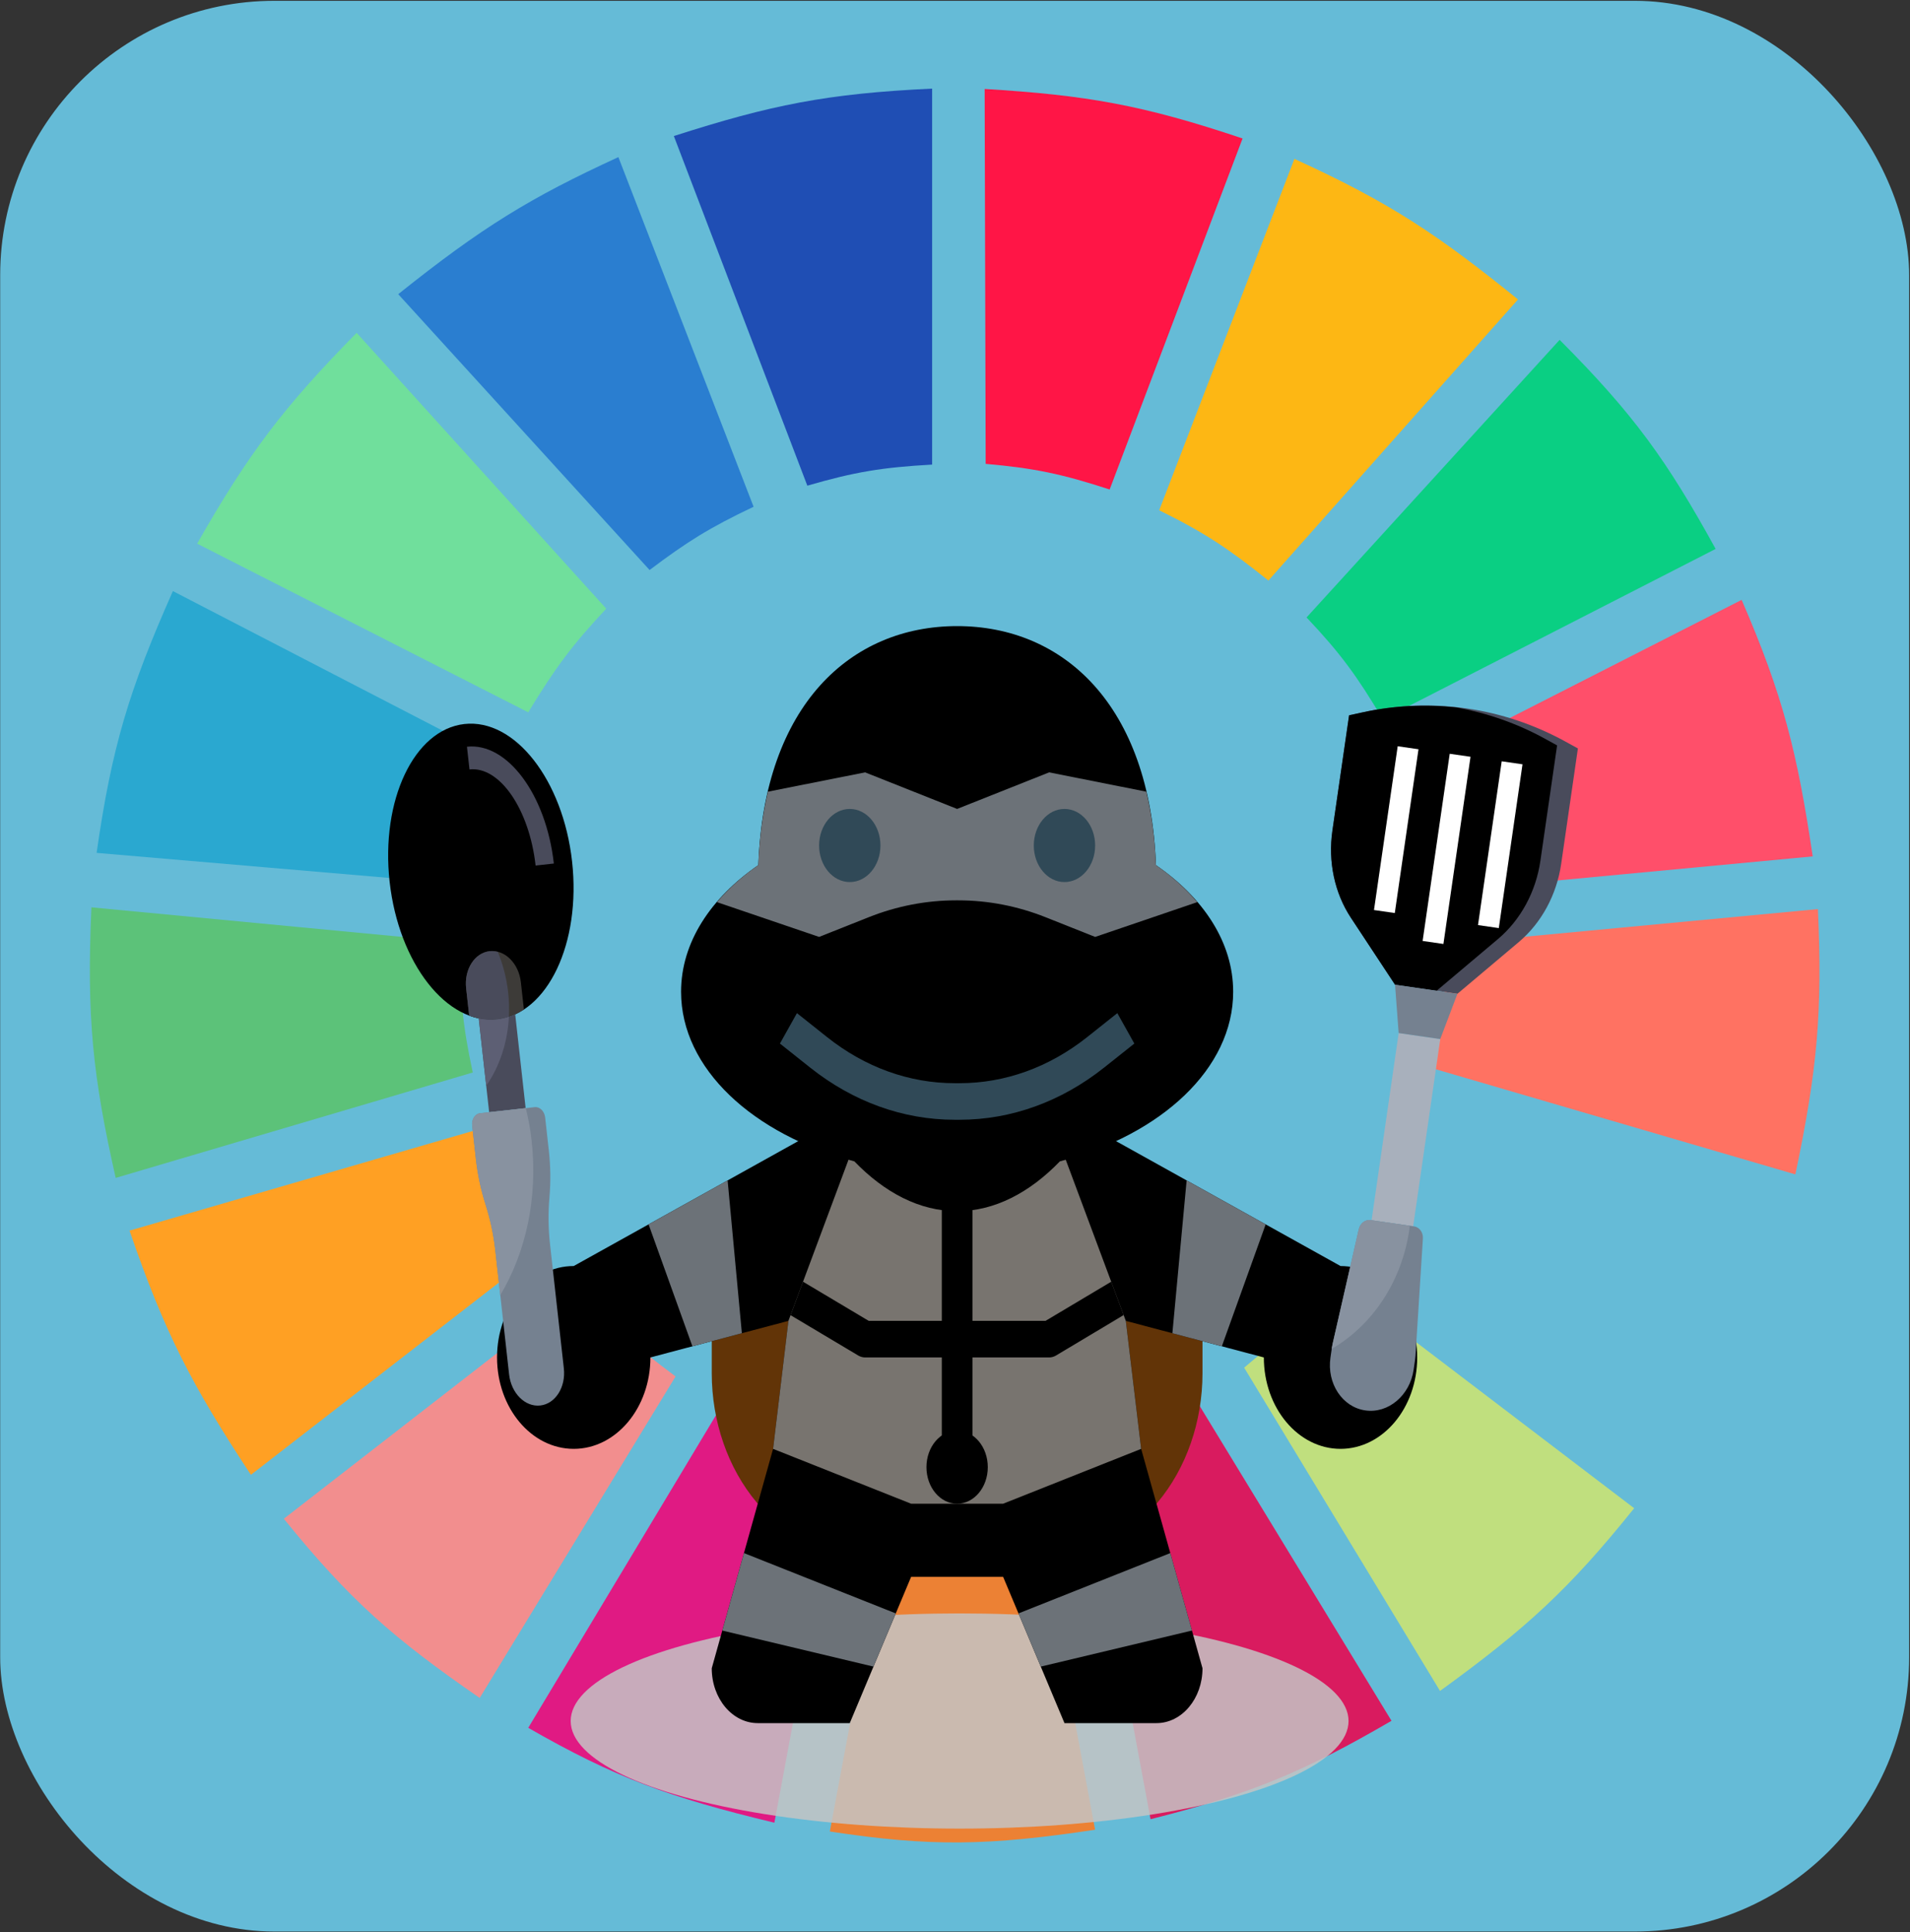 <svg width="686" height="694" viewBox="0 0 686 694" fill="none" xmlns="http://www.w3.org/2000/svg">
<rect x="0" y="0" width="686" height="694" fill="#333333" stroke="none"/>
<rect x="0.066" y="0.289" width="685.626" height="693.507" rx="98.51" fill="#65BBD7"/>
<path d="M289.961 174.45L242.022 48.866C276.833 37.689 296.989 33.6 334.787 31.827V166.877C316.822 167.884 306.979 169.506 289.961 174.45Z" fill="#1F4EB4"/>
<path d="M354.018 166.615L353.65 31.958C390.101 34.165 410.362 37.667 446.279 49.739L398.545 175.825C381.416 170.241 371.653 168.18 354.018 166.615Z" fill="#FF1546"/>
<path d="M416.342 183.285L464.903 57.07C499.429 72.823 516.577 84.425 545.216 107.556L455.564 208.528C441.545 197.323 433.161 191.583 416.342 183.285Z" fill="#FDB714"/>
<path d="M469.264 221.781L560.16 122.071C586.825 148.812 598.73 165.454 616.193 197.169L496.657 258.384C487.426 242.888 481.552 234.778 469.264 221.781Z" fill="#0ACF83"/>
<path d="M505.374 276.685L625.532 215.47C640.422 249.861 645.505 270.198 651.058 307.607L517.203 320.229C514.578 302.768 511.986 293.243 505.374 276.685Z" fill="#FF4F6A"/>
<path d="M515.333 383.968C518.33 367.201 519.285 357.457 519.068 339.161L652.923 326.54C654.585 363.226 652.759 384.074 644.83 421.832L515.333 383.968Z" fill="#FF7262"/>
<path d="M491.052 443.289C499.829 428.873 503.962 420.204 509.729 403.531L639.226 440.765C627.64 475.788 618.647 494.305 598.135 525.329L491.052 443.289Z" fill="#65BBD7"/>
<path d="M586.93 541.737L479.224 459.697C467.39 473.192 460.279 480.068 446.85 491.251L517.201 607.369C548.356 584.79 563.803 570.553 586.93 541.737Z" fill="#C0DF7E"/>
<path d="M499.77 618.097L429.418 502.61C414.155 510.323 405.216 514.137 388.328 519.649L413.231 653.437C448.909 644.443 467.869 636.668 499.77 618.097Z" fill="#D91B5F"/>
<path d="M322.957 524.698C340.703 525.86 350.654 525.513 368.405 523.436L393.308 657.224C355.245 662.959 334.33 663.43 298.054 657.855L322.957 524.698Z" fill="#EC8134"/>
<path d="M189.725 620.621L259.454 504.503C275.262 512.772 284.852 516.291 303.034 520.911L278.131 654.7C240.487 645.658 220.902 638.509 189.725 620.621Z" fill="#E01A83"/>
<path d="M101.939 545.523L208.401 462.852C220.272 476.821 227.993 483.485 242.643 494.406L172.291 609.893C141.497 588.608 125.726 574.943 101.939 545.523Z" fill="#F28E8E"/>
<path d="M90.112 529.746C68.936 497.594 59.053 478.561 46.531 442.027L174.783 404.793C181.188 422.043 186.046 431.379 195.95 447.706L90.112 529.746Z" fill="#FFA023"/>
<path d="M41.55 423.094C33.312 386.572 31.079 365.386 32.834 325.909L165.443 338.53C165.105 358.081 166.148 368.244 169.801 385.23L41.55 423.094Z" fill="#5CC279"/>
<path d="M34.702 306.345L167.312 317.705C170.991 300.308 173.749 290.625 180.386 273.529L62.096 212.315C46.374 247.775 40.141 268.305 34.702 306.345Z" fill="#2AA8D0"/>
<path d="M70.812 195.276C89.349 162.642 101.976 146.135 128.09 119.547L217.741 218.626C205.61 231.592 199.491 239.764 189.725 255.859L70.812 195.276Z" fill="#70DF9C"/>
<path d="M233.306 204.742C246.757 194.604 254.849 189.529 270.661 182.023L222.1 56.439C190.5 70.953 173.15 81.579 143.032 105.663L233.306 204.742Z" fill="#2A7ED0"/>
<ellipse cx="344.657" cy="618.173" rx="139.691" ry="38.649" fill="#C4C4C4" fill-opacity="0.85"/>
<path d="M431.893 467.882V493.218C431.893 510.635 426.088 527.342 415.76 539.656L415.369 540.122H272.157L271.766 539.656C261.438 527.342 255.633 510.635 255.633 493.218V467.882" fill="#623407"/>
<path d="M288.681 408.774L206.059 454.745C190.851 454.745 178.519 469.449 178.519 487.582C178.519 505.714 190.851 520.418 206.059 520.418C221.267 520.418 233.6 505.714 233.6 487.582L283.173 474.447L277.665 520.418L255.633 599.226C255.633 610.108 263.03 618.928 272.157 618.928H305.206L327.238 566.389H360.287L382.32 618.928H415.369C424.496 618.928 431.893 610.108 431.893 599.226L409.861 520.418L404.352 474.447L453.926 487.582C453.926 505.714 466.258 520.418 481.466 520.418C496.674 520.418 509.007 505.714 509.007 487.582C509.007 469.449 496.674 454.745 481.466 454.745L398.844 408.774" fill="black"/>
<path d="M382.318 415.344L404.35 474.449L409.858 520.421L360.285 540.122H327.236L277.663 520.421L283.171 474.449L305.204 415.344" fill="#78746F"/>
<path d="M454.581 439.785L438.839 483.582L421.075 478.88L426.192 423.99L454.581 439.785Z" fill="#6C7278"/>
<path d="M248.688 483.582L232.945 439.785L261.334 423.99L266.451 478.88L248.688 483.582Z" fill="#6C7278"/>
<path d="M375.512 474.446H349.272V428.475H338.255V474.446H312.014L288.418 460.379L283.939 472.397L308.252 486.891C309.013 487.344 309.861 487.581 310.715 487.581H338.255V520.417H349.272V487.581H376.812C377.666 487.581 378.514 487.344 379.274 486.891L403.571 472.358L399.109 460.379L375.512 474.446Z" fill="black"/>
<path d="M428.111 585.676L373.812 598.627L365.798 579.523L420.328 557.851L428.111 585.676Z" fill="#6C7278"/>
<path d="M259.42 585.683L313.714 598.627L321.728 579.523L267.197 557.851L259.42 585.683Z" fill="#6C7278"/>
<path d="M442.909 356.236C442.909 338.564 432.312 322.546 415.17 310.745C413.088 253.241 381.967 224.89 343.763 224.89C305.558 224.89 274.437 253.241 272.355 310.745C255.214 322.546 244.616 338.564 244.616 356.236C244.616 383.858 270.394 407.455 306.858 417.155C317.643 428.319 330.24 435.044 343.763 435.044C357.285 435.044 369.882 428.319 380.667 417.155C417.131 407.455 442.909 383.858 442.909 356.236Z" fill="black"/>
<path d="M430.027 324.036C425.896 319.202 420.938 314.717 415.166 310.743C414.819 301.109 413.59 292.368 411.712 284.363L376.812 277.427L343.764 290.562L310.715 277.427L275.81 284.363C273.931 292.362 272.703 301.109 272.356 310.743C266.584 314.717 261.632 319.202 257.495 324.036L294.19 336.533L311.976 329.467C322.084 325.448 332.67 323.399 343.328 323.399H344.199C354.857 323.399 365.444 325.448 375.551 329.467L393.337 336.533L430.027 324.036Z" fill="#6C7278"/>
<path d="M305.207 316.833C311.291 316.833 316.223 310.952 316.223 303.698C316.223 296.444 311.291 290.564 305.207 290.564C299.123 290.564 294.19 296.444 294.19 303.698C294.19 310.952 299.123 316.833 305.207 316.833Z" fill="#304957"/>
<path d="M382.317 316.833C388.401 316.833 393.333 310.952 393.333 303.698C393.333 296.444 388.401 290.564 382.317 290.564C376.233 290.564 371.301 296.444 371.301 303.698C371.301 310.952 376.233 316.833 382.317 316.833Z" fill="#304957"/>
<path d="M342.904 402.209H344.622C363.168 402.209 381.125 395.728 396.564 383.46L407.41 374.837L401.301 363.909L390.456 372.532C376.829 383.355 360.982 389.075 344.622 389.075H342.904C326.539 389.075 310.692 383.355 297.076 372.532L286.231 363.909L280.122 374.837L290.968 383.46C306.401 395.728 324.363 402.209 342.904 402.209Z" fill="#304957"/>
<path d="M343.76 540.123C349.845 540.123 354.777 534.242 354.777 526.988C354.777 519.734 349.845 513.853 343.76 513.853C337.676 513.853 332.744 519.734 332.744 526.988C332.744 534.242 337.676 540.123 343.76 540.123Z" fill="black"/>
<path d="M178.608 366.132C196.703 364.118 208.73 338.741 205.47 309.449C202.211 280.158 184.899 258.046 166.804 260.059C148.708 262.073 136.681 287.45 139.941 316.742C143.201 346.033 160.512 368.146 178.608 366.132Z" fill="black"/>
<path d="M188.167 362.608C185.24 364.532 182.032 365.748 178.608 366.129C175.191 366.509 171.797 366.028 168.526 364.802L168.514 364.849L167.417 354.984C166.664 348.224 170.455 342.255 175.884 341.651C181.313 341.047 186.323 346.036 187.075 352.796L188.167 362.608Z" fill="#3D3B38"/>
<path d="M188.792 398.039L185.042 364.341L185.09 364.319C183.035 365.262 180.868 365.879 178.607 366.131C176.363 366.381 174.13 366.257 171.936 365.799L175.686 399.498L188.792 398.039Z" fill="#494B5B"/>
<path d="M198.919 310.173L192.366 310.902C190.113 290.659 179.463 275.166 168.621 276.372L167.714 268.217C182.166 266.609 196.165 285.43 198.919 310.173Z" fill="#494B5B"/>
<path d="M197.545 446.884L202.511 491.508C203.263 498.268 199.473 504.237 194.043 504.841C188.614 505.445 183.604 500.456 182.852 493.695L177.886 449.072C177.265 443.486 176.095 437.983 174.404 432.682C172.713 427.385 171.544 421.882 170.922 416.292L169.588 404.306C169.337 402.054 170.602 400.063 172.41 399.862L192.069 397.674C193.878 397.473 195.549 399.137 195.799 401.389L197.133 413.376C197.755 418.961 197.824 424.587 197.339 430.13C196.854 435.669 196.923 441.295 197.545 446.884Z" fill="#758190"/>
<path d="M182.775 365.172C181.421 365.616 180.041 365.971 178.609 366.131C176.365 366.381 174.132 366.257 171.938 365.799L174.631 389.996C179.346 383.243 182.308 374.624 182.775 365.172Z" fill="#5D5F74"/>
<path d="M178.79 341.918C177.847 341.676 176.88 341.54 175.884 341.651C170.455 342.255 166.664 348.224 167.417 354.984L168.514 364.849L168.526 364.802C171.797 366.028 175.187 366.51 178.608 366.129C180.04 365.97 181.422 365.63 182.773 365.191C182.915 362.325 182.836 359.385 182.504 356.402C181.929 351.229 180.623 346.377 178.79 341.918Z" fill="#494B5B"/>
<path d="M169.588 404.306L170.922 416.292C171.543 421.878 172.713 427.381 174.404 432.682C176.095 437.983 177.264 443.482 177.886 449.072L179.682 465.207C188.774 450.032 193.252 430.457 190.938 409.662C190.494 405.668 189.743 401.811 188.851 398.032L172.41 399.862C170.602 400.063 169.337 402.054 169.588 404.306Z" fill="#8892A0"/>
<path d="M502.35 371.059L517.291 373.221L507.561 440.455L492.62 438.293L502.35 371.059Z" fill="#A8B0BC"/>
<path d="M566.72 268.83L560.725 310.254C559.112 321.398 553.628 331.519 545.484 338.384L523.458 356.952L501.045 353.709L485.187 329.658C479.323 320.766 476.933 309.506 478.546 298.361L484.541 256.937L489.491 255.856C501.86 253.154 514.475 252.688 526.847 254.479C539.218 256.269 551.183 260.292 562.279 266.389L566.72 268.83Z" fill="#494B5B"/>
<path d="M553.255 309.168L559.25 267.743L554.809 265.303C544.833 259.822 534.13 256.115 523.088 254.101C511.927 252.902 500.613 253.418 489.492 255.85L484.541 256.931L478.547 298.356C476.934 309.5 479.324 320.76 485.188 329.653L501.046 353.703L515.988 355.865L538.014 337.298C546.158 330.432 551.642 320.312 553.255 309.168Z" fill="black"/>
<path d="M520.682 270.748L528.152 271.829L518.422 339.064L510.952 337.982L520.682 270.748Z" fill="white"/>
<path d="M539.355 273.451L546.826 274.533L538.313 333.363L530.842 332.281L539.355 273.451Z" fill="white"/>
<path d="M501.999 268.045L509.47 269.126L500.956 327.956L493.485 326.875L501.999 268.045Z" fill="white"/>
<path d="M501.045 353.711L502.348 371.06L517.29 373.222L523.457 356.954" fill="#758190"/>
<path d="M508.389 486.993L511.05 444.863C511.187 442.673 509.813 440.784 507.882 440.504L492.29 438.248C490.359 437.969 488.506 439.391 488.017 441.529L478.625 482.685C478.51 483.188 478.418 483.694 478.345 484.198L477.847 487.64C476.504 496.922 482.105 505.416 490.356 506.61C498.608 507.805 506.387 501.247 507.73 491.964L508.228 488.523C508.301 488.018 508.356 487.507 508.389 486.993Z" fill="#758190"/>
<path d="M506.166 441.719C506.236 441.236 506.251 440.757 506.309 440.277L492.294 438.249C490.363 437.969 488.51 439.391 488.021 441.53L478.629 482.686C478.51 483.188 478.418 483.694 478.345 484.198L478.3 484.509C492.592 476.221 503.419 460.696 506.166 441.719Z" fill="#8892A0"/>
</svg>
